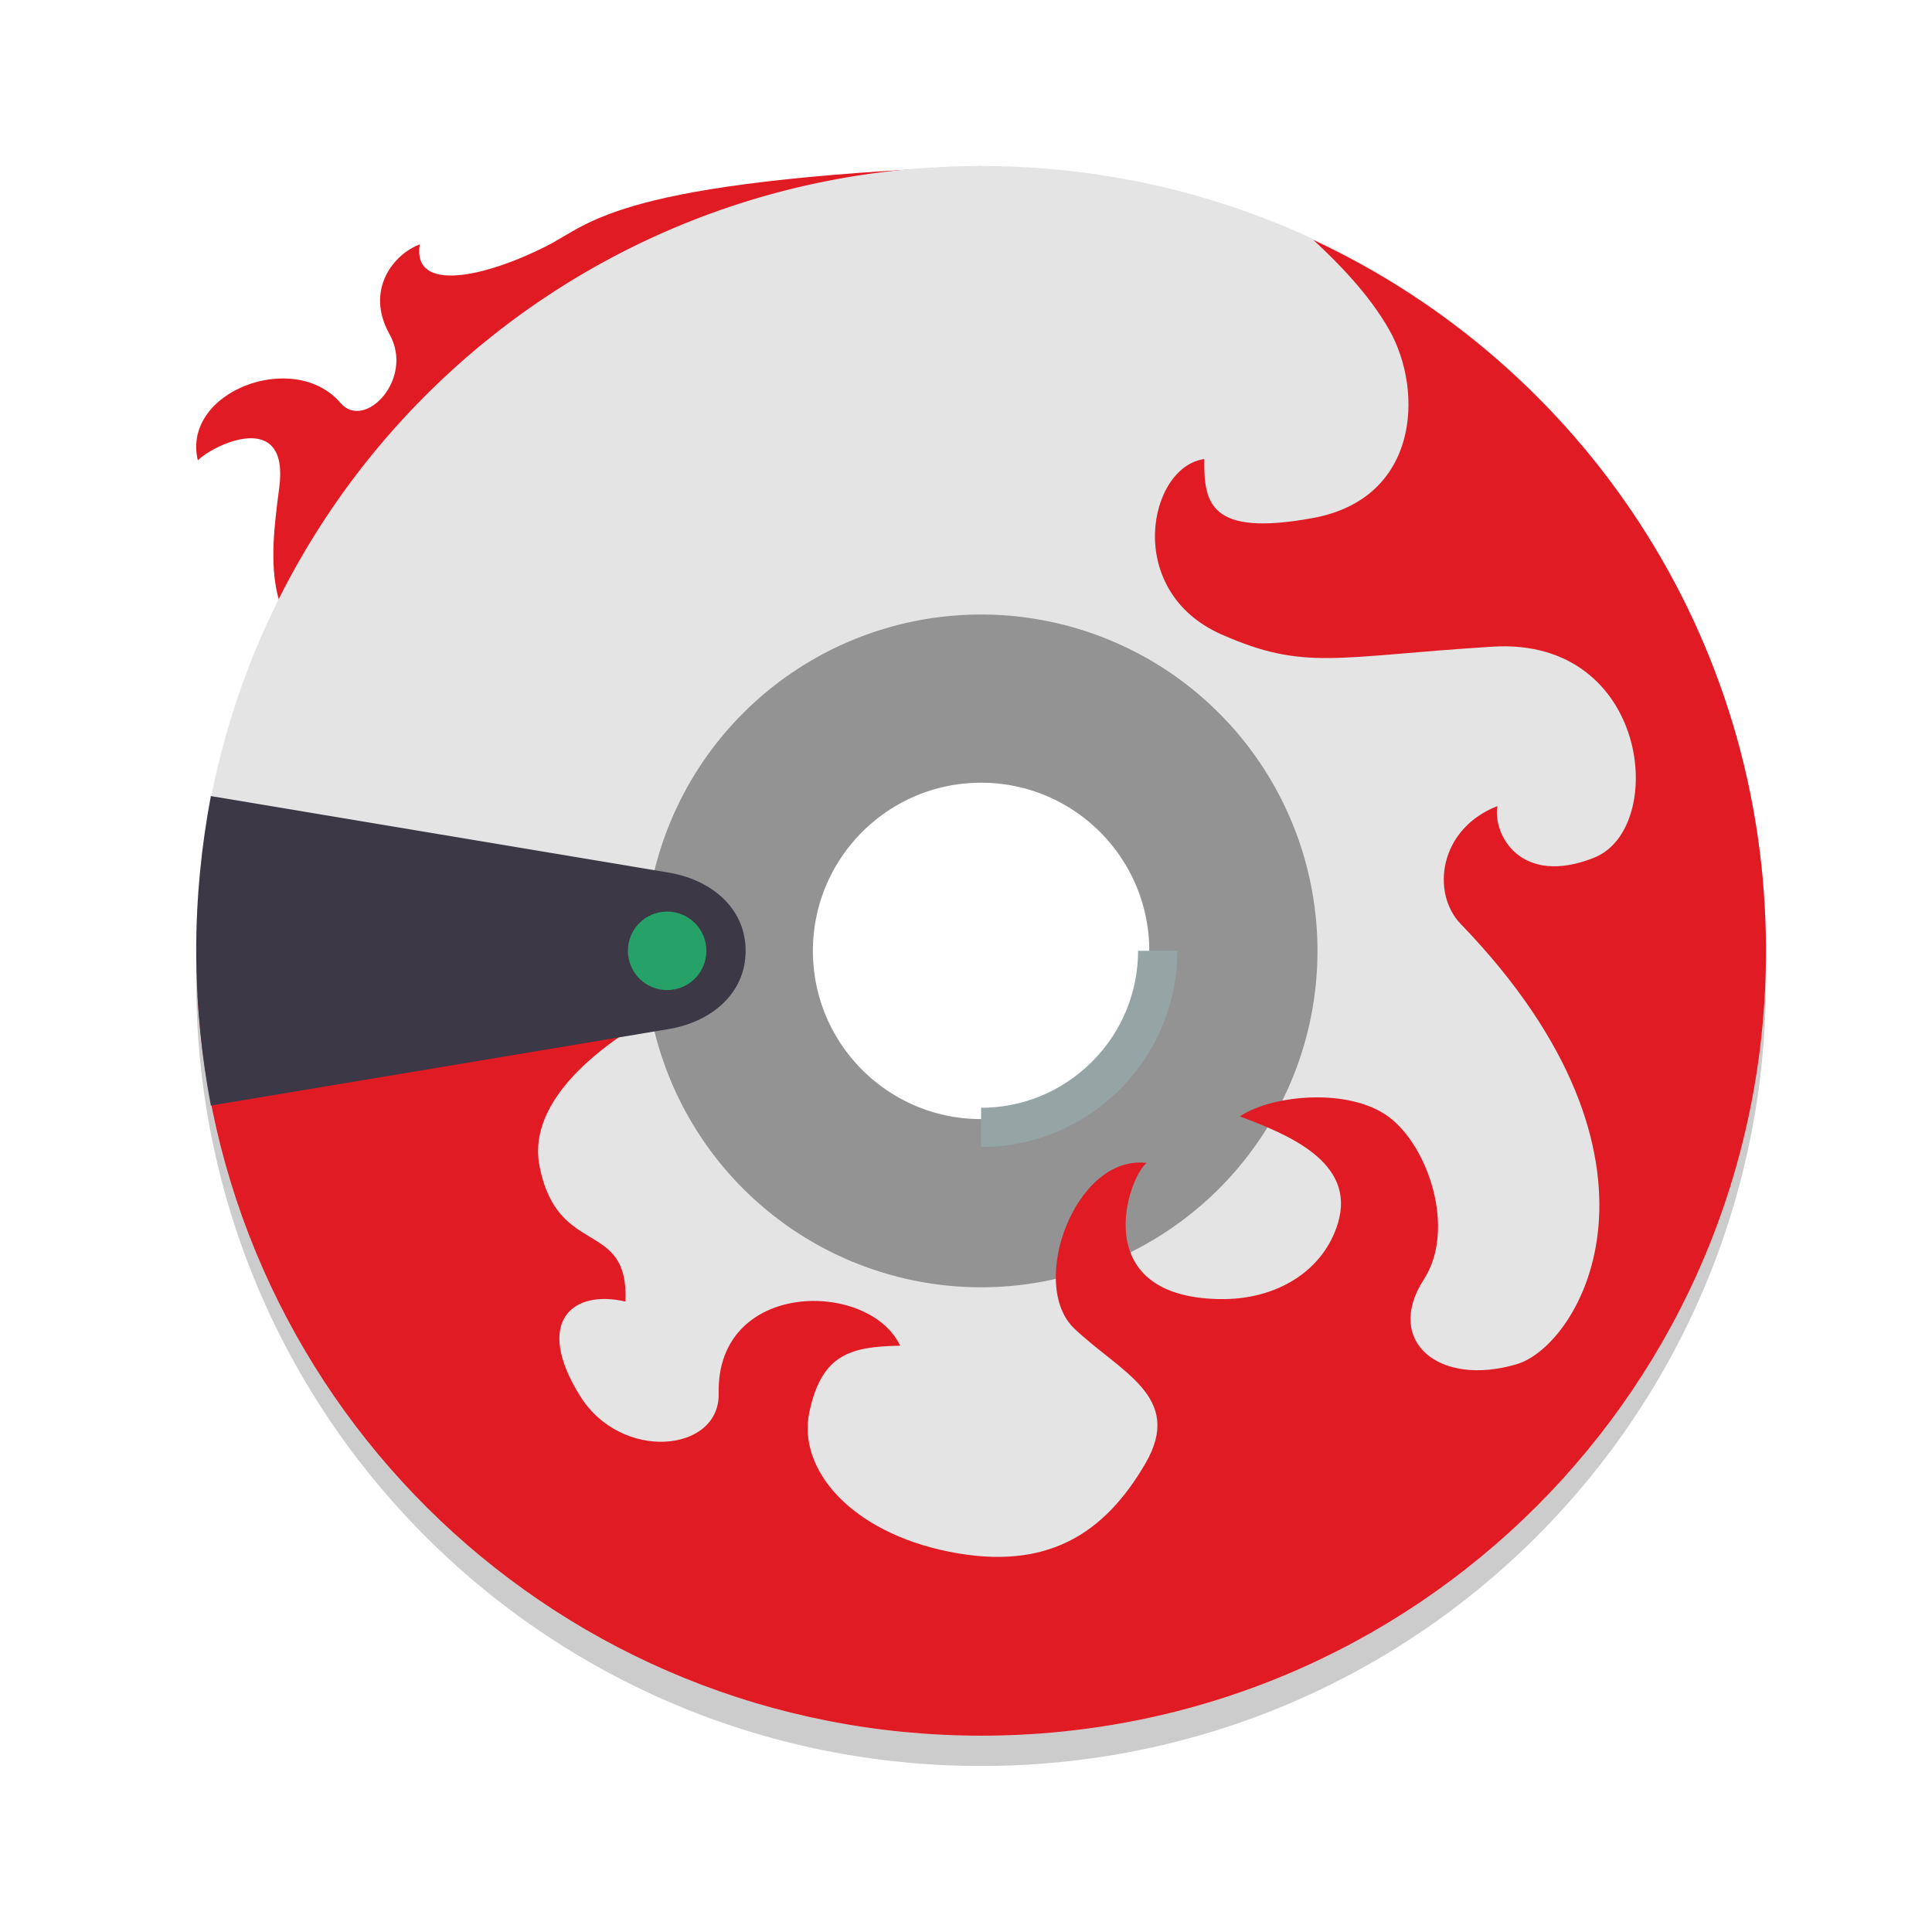 <svg enable-background="new" height="128" viewBox="0 0 128 128" width="128" xmlns="http://www.w3.org/2000/svg">
  <path d="m65 13c-28.808 0-52 23.192-52 52 0 28.808 23.192 52 52 52s52-23.192 52-52c0-28.808-23.192-52-52-52zm0 29.714a22.286 22.286 0 0 1 22.286 22.286 22.286 22.286 0 0 1 -22.286 22.286 22.286 22.286 0 0 1 -22.286-22.286 22.286 22.286 0 0 1 22.286-22.286z" opacity=".2"/>
  <path d="m65 35.143a27.857 27.857 0 0 0 -27.857 27.857 27.857 27.857 0 0 0 27.857 27.857 27.857 27.857 0 0 0 27.857-27.857 27.857 27.857 0 0 0 -27.857-27.857zm0 16.714c6.154 0 11.143 4.989 11.143 11.143 0 6.154-4.989 11.143-11.143 11.143s-11.143-4.989-11.143-11.143c0-6.154 4.989-11.143 11.143-11.143z" fill="#939393"/>
  <path d="m65 11c-24.219.992-25.811 3.795-28.795 5.306-3.995 2.023-8.91 3.162-8.396-.111-1.7.622-3.658 2.991-1.999 5.954 1.659 2.963-1.655 6.416-3.251 4.548-3.055-3.574-10.544-.77-9.451 3.803 1.076-1.075 6.088-3.429 5.391 1.824-.697 5.253-1.043 9.277 4.297 12.857 5.341 3.58 26.061-.042 26.061-.042z" fill="#e01b24" fill-rule="evenodd"/>
  <path d="m65 11c-28.808 0-52 23.192-52 52 0 28.808 23.192 52 52 52s52-23.192 52-52c0-28.808-23.192-52-52-52zm0 29.714a22.286 22.286 0 0 1 22.286 22.286 22.286 22.286 0 0 1 -22.286 22.286 22.286 22.286 0 0 1 -22.286-22.286 22.286 22.286 0 0 1 22.286-22.286z" fill="#e4e4e4"/>
  <path d="m87.013 15.9c1.628 1.495 3.738 3.652 5.043 5.982 2.275 4.062 1.95 11.131-5.037 12.431-6.988 1.3-7.255-1.08-7.231-3.9-3.715.511-5.376 8.745 1.137 11.619 5.525 2.438 7.556 1.462 17.956.812 10.4-.65 11.619 12.025 6.744 13.975s-6.736-1.526-6.419-3.413c-3.907 1.526-4.384 5.783-2.438 7.8 15.202 15.751 7.911 27.921 3.738 29.169-5.171 1.546-8.817-1.518-6.175-5.606 2.153-3.331.295-8.825-2.321-10.771-2.616-1.946-7.695-1.48-9.867-.036 3.131 1.184 7.719 3.006 6.5 7.069-.941 3.137-4.025 5.113-7.881 5.037-8.786-.172-6.004-8.109-4.794-9.019-4.721-.584-7.875 8.03-4.794 10.969 3.032 2.892 7.293 4.505 4.713 8.938-2.707 4.649-6.5 7.15-13 5.85-6.5-1.3-10.075-5.444-9.262-9.262s2.71-4.328 6.013-4.388c-2.06-4.365-12.188-4.387-12.025 3.169.084 3.903-6.451 4.546-9.181.163-3.087-4.956-.477-7.076 3.006-6.256.233-5.517-4.469-2.844-5.688-8.938s8.938-10.725 8.938-10.725l-31.601-.63c1.519 27.425 24.096 49.055 51.914 49.055 28.808 0 52-23.192 52-52 0-20.919-12.258-38.828-29.986-47.095z" fill="#e01b24" fill-rule="evenodd"/>
  <path d="m13.97 52.742c-.626 3.321-.97 6.744-.97 10.253 0 3.508.344 6.932.97 10.253l30.23-5.053c2.847-.438 5.2-2.319 5.2-5.2 0-2.881-2.353-4.762-5.2-5.2z" fill="#3d3846"/>
  <circle cx="44.2" cy="62.994" fill="#26a269" r="2.6"/>
  <path d="m75.4 62.994c0 2.656-1.017 5.313-3.052 7.348-2.035 2.035-4.692 3.052-7.348 3.052v2.6c3.321 0 6.642-1.27 9.186-3.814 2.544-2.544 3.814-5.865 3.814-9.186z" fill="#95a5a6"/>
</svg>
